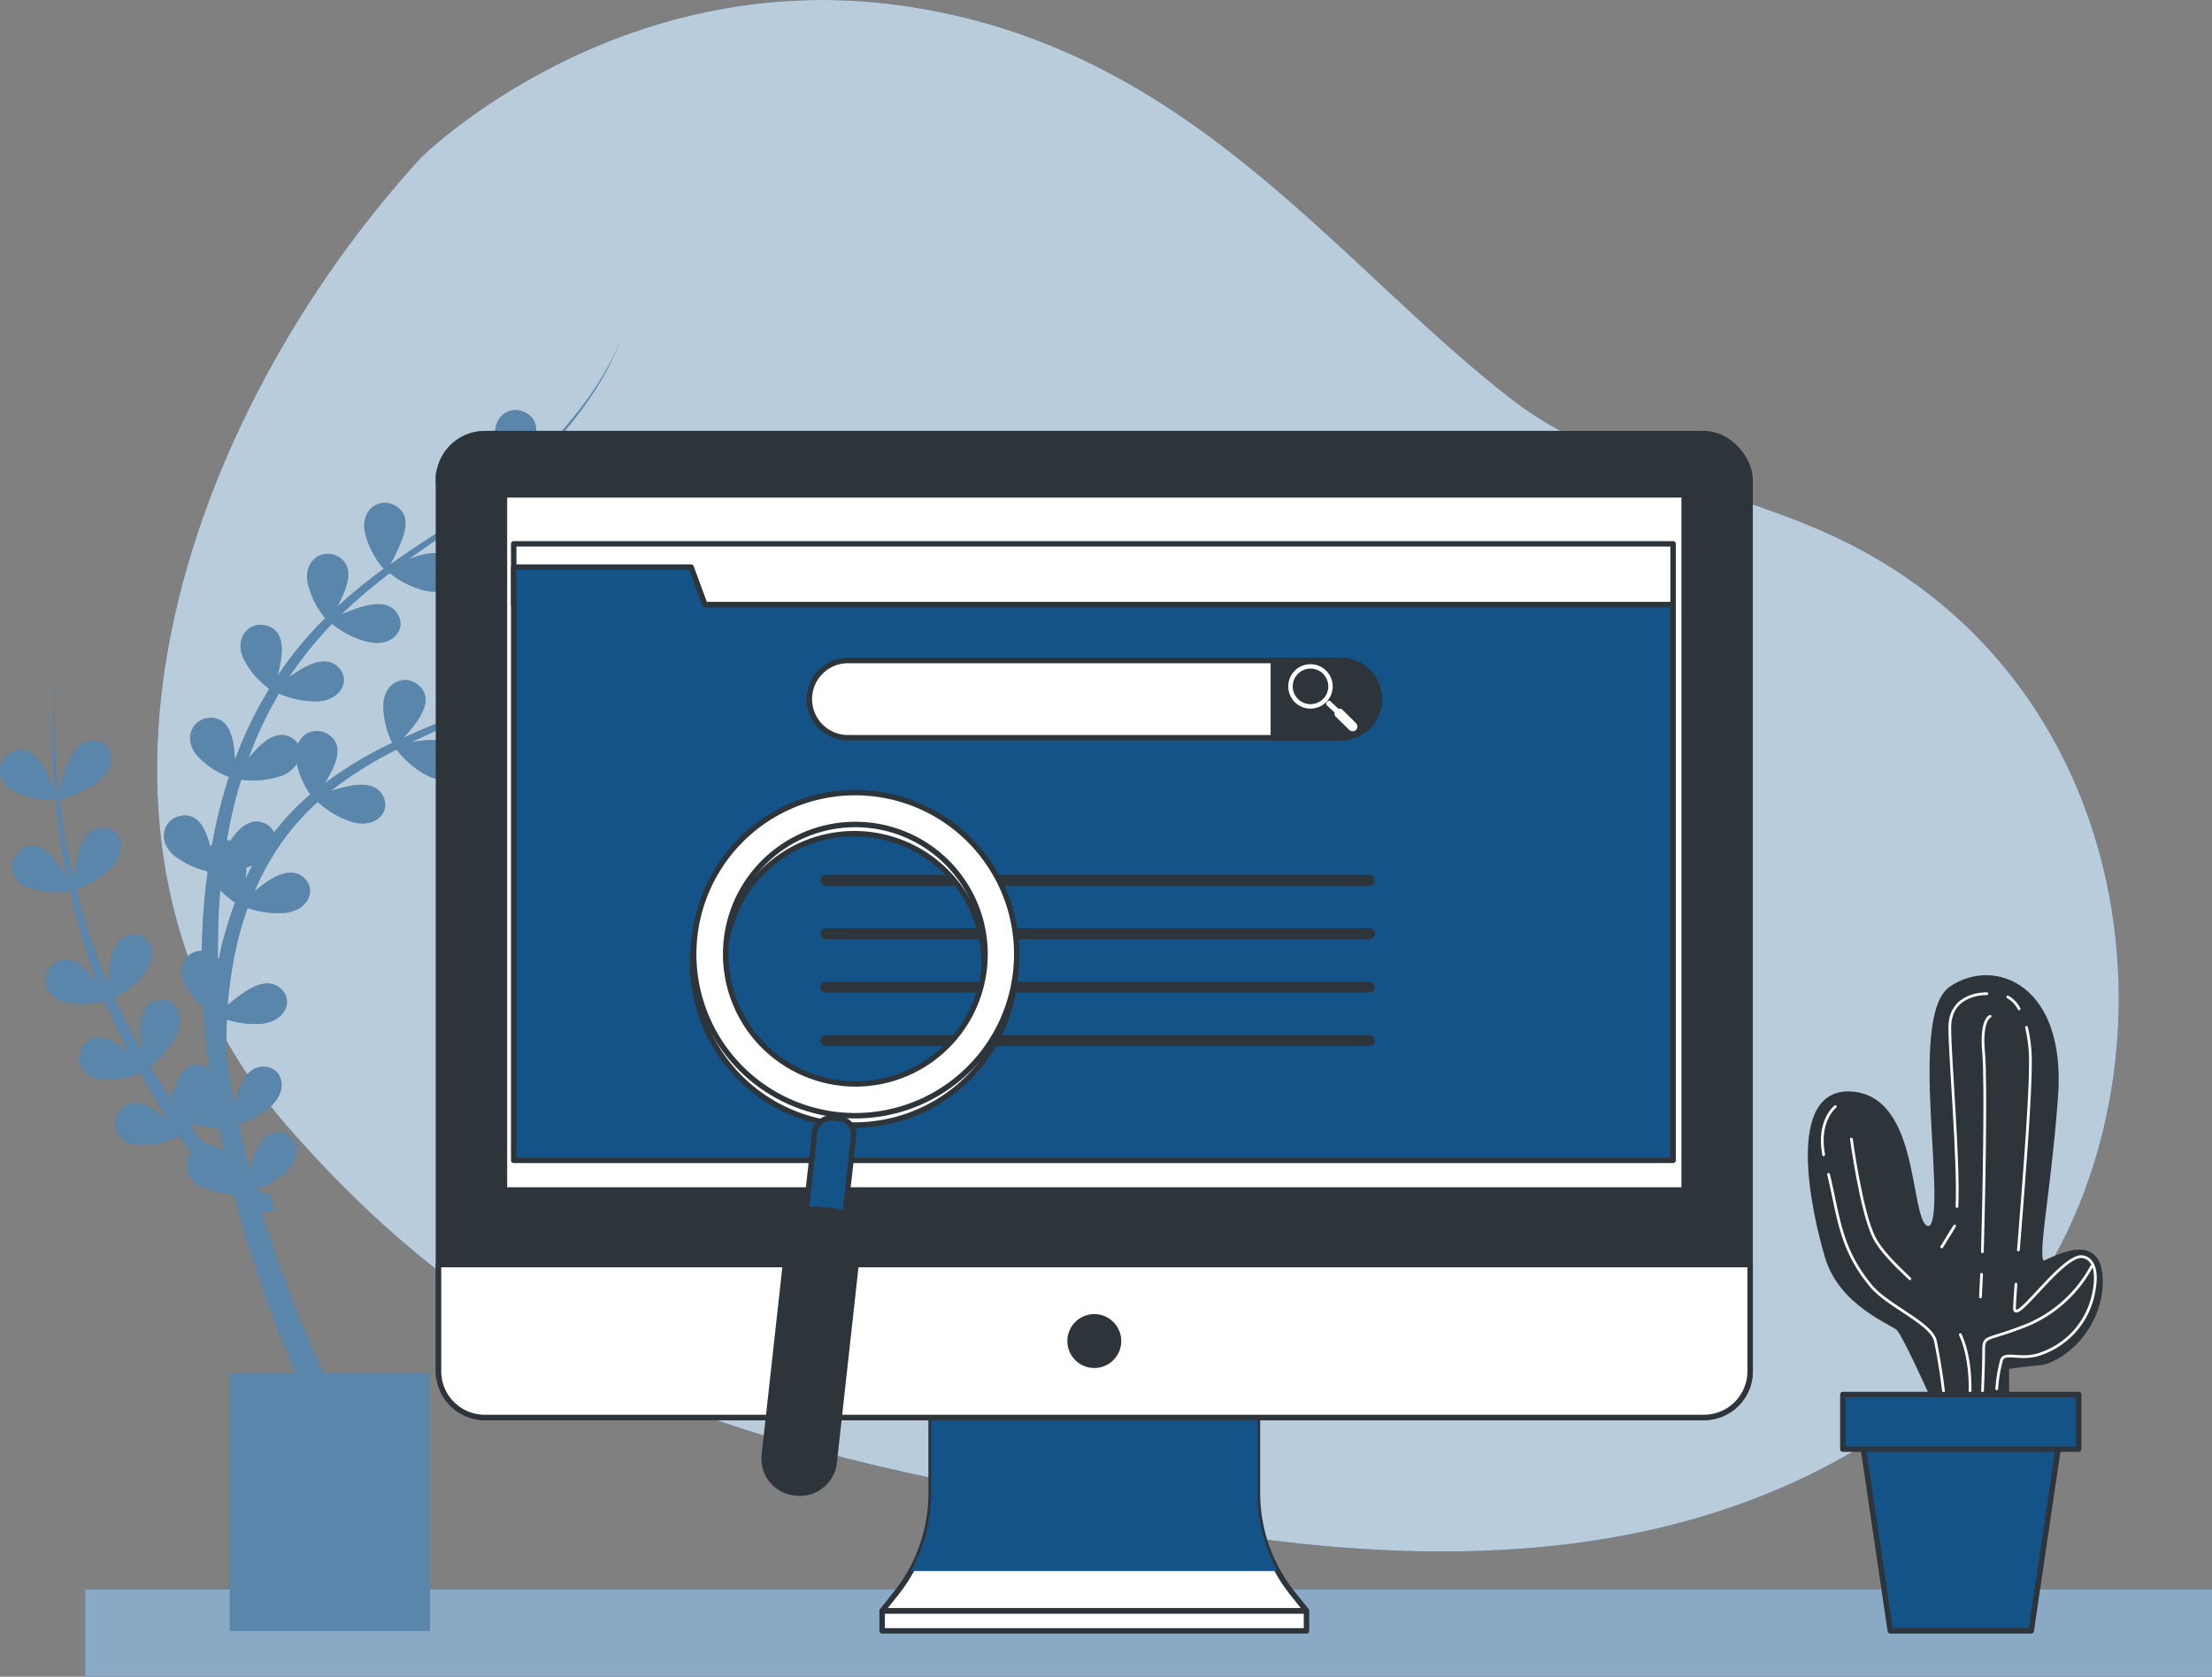 <svg xmlns="http://www.w3.org/2000/svg" width="405.61" height="307.402" viewBox="0 0 405.61 307.402">
  <rect x="0" y="0" width="405.61" height="307.402" fill="#808080" stroke="none"/>
  <g id="Search_engines-bro" data-name="Search engines-bro" transform="translate(-45.34 -106.978)">
    <g id="freepik--background-simple--inject-5">
      <path id="Trazado_1680" data-name="Trazado 1680" d="M98.17,313.63c46.24,53,92.93,59.71,158.56,72.27s113.82,3.88,149.33-28.13c41-37,39.38-121.76-23.36-151.94-19.6-9.45-42.94-12.31-60.11-25.6C289.8,154.87,263.28,115.41,210.64,108s-88.13,27.9-88.13,27.9C79.28,183.24,51.93,260.59,98.17,313.63Z" fill="#145388"/>
      <path id="Trazado_1681" data-name="Trazado 1681" d="M98.17,313.63c46.24,53,92.93,59.71,158.56,72.27s113.82,3.88,149.33-28.13c41-37,39.38-121.76-23.36-151.94-19.6-9.45-42.94-12.31-60.11-25.6C289.8,154.87,263.28,115.41,210.64,108s-88.13,27.9-88.13,27.9C79.28,183.24,51.93,260.59,98.17,313.63Z" fill="#fff" opacity="0.7" style="isolation: isolate"/>
    </g>
    <g id="freepik--Shadow--inject-5">
      <rect id="Rectángulo_2035" data-name="Rectángulo 2035" width="390" height="16" transform="translate(60.95 398.38)" fill="#145388"/>
      <rect id="Rectángulo_2036" data-name="Rectángulo 2036" width="390" height="16" transform="translate(60.95 398.38)" fill="#fff" opacity="0.5" style="isolation: isolate"/>
    </g>
    <g id="freepik--Plants--inject-5">
      <path id="Trazado_1682" data-name="Trazado 1682" d="M152.92,226.29a56,56,0,0,0-5.61,2.17c1-.73,2-1.49,3-2.26A145.461,145.461,0,0,0,163,214.7a138.064,138.064,0,0,1-15,12.63,31.859,31.859,0,0,0,1.92-3.94c1-2.49,1.18-5-1.19-6.33-2.93-1.64-6.47.81-5.54,5a15.46,15.46,0,0,0,3.23,6.35,95.776,95.776,0,0,1-10.8,6.47l-.35.18a35.609,35.609,0,0,0,2.09-4.25c.94-2.48,1.18-5-1.2-6.32-2.93-1.65-6.47.81-5.53,5a15.49,15.49,0,0,0,3.16,6.28c-4.49,2.21-9.13,4.09-13.75,6.13l-.67.3a30.819,30.819,0,0,0,2.51-3.07c1.5-2.2,2.31-4.58.31-6.43-2.46-2.28-6.49-.72-6.55,3.6a15.45,15.45,0,0,0,1.62,6.87A70.692,70.692,0,0,0,105,250.49l-.12.1a27.442,27.442,0,0,0,1.42-2.54c1.13-2.41,1.55-4.89-.73-6.4a3.72,3.72,0,0,0-5.58,1.73,3.51,3.51,0,0,0-1.19-1.14c-2.29-1.32-4.54.11-6.47,2.13-.5.53-1,1.1-1.43,1.66a70.54,70.54,0,0,1,5.59-11.9,17.11,17.11,0,0,0,6.73,1.43c4.56,0,6.48-3.8,4.24-6.16-1.82-1.91-4.38-1.18-6.8.22a25.559,25.559,0,0,0-2.31,1.52,69.14,69.14,0,0,1,7.86-9.78,17.13,17.13,0,0,0,6.5,3.27c4.43,1.09,7.21-2.12,5.61-4.95-1.3-2.3-4-2.21-6.65-1.44a30.74,30.74,0,0,0-3.72,1.38c1.21-1.18,2.46-2.31,3.73-3.43,1.66-1.42,3.38-2.79,5.13-4.13a17.09,17.09,0,0,0,6.39,3.19c4.43,1.09,7.21-2.12,5.61-4.95-1.3-2.3-4-2.21-6.66-1.44-.62.18-1.25.4-1.86.63,2.31-1.65,4.65-3.26,7-4.86l2.17-1.49a17.18,17.18,0,0,0,6.72,3.46c4.43,1.09,7.22-2.12,5.62-4.95-1.31-2.3-4-2.21-6.66-1.44q-1.57.48-3.09,1.11h0l1.34-1c.82-.59,1.64-1.19,2.44-1.82,1-.75,1.95-1.58,2.92-2.38.56-.44,1.09-.91,1.62-1.39a17.13,17.13,0,0,0,6.76,3.49c4.43,1.09,7.21-2.12,5.61-4.95-1.3-2.3-4-2.21-6.65-1.44a37.548,37.548,0,0,0-4.36,1.65h0c1.81-1.68,3.56-3.43,5.22-5.25.11-.13.21-.26.33-.38.71-.79,1.41-1.59,2.09-2.42s1.56-1.92,2.3-2.92a57.23,57.23,0,0,0,7.44-13,57,57,0,0,1-7.69,12.8,80.472,80.472,0,0,1-10.27,10.85l-.41.35A38,38,0,0,0,143,189c.95-2.48,1.18-5-1.2-6.32-2.92-1.65-6.47.81-5.53,5a15.55,15.55,0,0,0,3.51,6.68l-.88.76-1,.86c-.58.47-1.18.92-1.78,1.37-.32.24-.63.49-1,.73-.85.63-1.71,1.24-2.58,1.84l-1.25.85-1.42,1a34.727,34.727,0,0,0,2.18-4.41c.95-2.49,1.18-5-1.19-6.32-2.93-1.65-6.48.81-5.54,5a15.47,15.47,0,0,0,3.35,6.51l-1,.68-3.89,2.55-.77.5-2.17,1.45-.94.63c-1,.69-2,1.39-3,2.11A35.3,35.3,0,0,0,119,206c1-2.48,1.18-5-1.19-6.32-2.93-1.65-6.47.81-5.53,5a15.41,15.41,0,0,0,3.42,6.58c-1.7,1.25-3.38,2.53-5,3.87-1.19,1-2.36,2-3.51,3.08a27.541,27.541,0,0,0,1.34-2.86c.94-2.49,1.18-5-1.2-6.32-2.93-1.65-6.47.81-5.53,5a15.49,15.49,0,0,0,3.16,6.28,70.22,70.22,0,0,0-8.71,10.53,26.708,26.708,0,0,0,.66-3.32c.32-2.64-.06-5.12-2.69-5.84-3.24-.89-6.08,2.35-4.15,6.21a15.49,15.49,0,0,0,4.64,5.37,72.78,72.78,0,0,0-6.28,13,26.84,26.84,0,0,0-.28-2.83c-.45-2.63-1.51-4.9-4.24-4.85-3.36.07-5.17,4-2.22,7.14a15.24,15.24,0,0,0,5.62,3.71,91.352,91.352,0,0,0-2.77,10.67c-.12.57-.21,1.14-.32,1.71-.12.11-.24.22-.35.34-.12-.49-.26-1-.42-1.47-.84-2.52-2.24-4.61-4.93-4.13-3.3.58-4.49,4.72-1.09,7.39a15.13,15.13,0,0,0,5.84,2.73c0,.1.08.19.13.29-.37,2.71-.65,5.44-.82,8.18-.13,2-.2,4.09-.24,6.14-2.86,0-4.88,3.14-2.91,6.54a14.42,14.42,0,0,0,3.15,3.72c.24,3.85.62,7.7,1.13,11.52a3.17,3.17,0,0,0-3.06-.71c-1.8.49-2.61,1.94-2.9,3.72a3.56,3.56,0,0,0-1,2.47c-1.34-2-2.61-4-3.84-6.11a17,17,0,0,0,4.57-5.33c2.15-4-.28-7.51-3.41-6.66-2.56.7-3.12,3.3-3,6.09a27.919,27.919,0,0,0,.3,3.16l-1.32-2.32c-1.1-2-2-4-3.08-6-.26-.49-.49-1-.7-1.5a17,17,0,0,0,5.47-4.37c2.87-3.54,1.14-7.43-2.1-7.18-2.64.21-3.69,2.66-4.13,5.42a34,34,0,0,0-.32,3.63l-.94-2.17a111.489,111.489,0,0,1-4.93-15.14,17,17,0,0,0,6.34-4c3.21-3.25,1.88-7.28-1.37-7.36-2.64-.06-3.93,2.27-4.65,5a36.539,36.539,0,0,0-.79,4.4q-1.05-4.44-1.8-9c-.34-1.86-.56-3.75-.79-5.63a17.24,17.24,0,0,0,7.06-3.17c3.6-2.8,2.81-7-.41-7.47-2.61-.41-4.19,1.74-5.25,4.33a43.219,43.219,0,0,0-1.56,5c-.2-2.18-.43-4.37-.53-6.56a102.568,102.568,0,0,1,0-13.58,102.929,102.929,0,0,0-.47,13.6c0,2.09.18,4.17.31,6.26a33.43,33.43,0,0,0-2-4.13c-1.36-2.29-3.18-4-5.7-3-3.11,1.28-3.38,5.58.52,7.46a15.48,15.48,0,0,0,7.31,1.39c.18,1.87.34,3.73.62,5.58.39,3,.89,5.88,1.48,8.79a29.758,29.758,0,0,0-2.13-3.21c-1.65-2.09-3.67-3.57-6-2.22-2.91,1.67-2.63,6,1.48,7.33a15.5,15.5,0,0,0,7.19.48,115.731,115.731,0,0,0,4.49,15.35l.59,1.5a21.733,21.733,0,0,0-1.71-2c-1.85-1.92-4-3.19-6.23-1.6-2.73,2-2,6.2,2.2,7.14a15.471,15.471,0,0,0,7-.2c.21.51.42,1,.67,1.52,1,2.06,1.89,4.17,2.94,6.19L69,300c-.52-.45-1.06-.88-1.62-1.28-2.18-1.53-4.54-2.37-6.42-.4-2.32,2.43-.82,6.47,3.5,6.6a15.311,15.311,0,0,0,6.54-1.3c1.24,2.24,2.51,4.45,3.89,6.62.51.83,1,1.65,1.58,2.47a25.7,25.7,0,0,0-2.48-2c-2.18-1.53-4.54-2.37-6.43-.4-2.31,2.43-.81,6.47,3.51,6.6a15.55,15.55,0,0,0,7.12-1.63q1.08,1.5,2.22,3c-1.61,1.87-1.08,5,2.19,6.43a14.59,14.59,0,0,0,5,1.11c.2.16.4.32.62.47l.1.08q3.1,11.58,7.35,22.82c1.2,3.19,2.49,6.35,3.82,9.49h-12V406h36.67V358.64H104.64c-1.67-3.65-3.28-7.34-4.78-11.07-2.45-6.12-4.67-12.34-6.6-18.65h0a8.524,8.524,0,0,0,1,.23,4.36,4.36,0,0,0,1.35.06l-.52-3.29h-.35a6.176,6.176,0,0,1-.62-.12,9.536,9.536,0,0,1-1.35-.5l-.52-.24a16.93,16.93,0,0,0,5.29-3c3.47-3,2.49-7.1-.75-7.45-2.62-.29-4.1,1.93-5,4.56-.27.75-.49,1.53-.68,2.29-.19-.7-.38-1.4-.56-2.1-.53-2.07-1-4.16-1.48-6.25A16.83,16.83,0,0,0,94.8,310c3.47-3,2.48-7.09-.75-7.44-2.63-.29-4.1,1.93-5,4.56-.27.76-.5,1.55-.7,2.33-.3-1.52-.59-3.05-.86-4.58-.19-1.13-.37-2.27-.54-3.41-.06-1.62-.09-3.24-.07-4.87,0-.89,0-1.78.08-2.67a17.1,17.1,0,0,0,6.07.77c4.56-.3,6.24-4.2,3.86-6.41-1.94-1.81-4.45-.91-6.78.63a31.884,31.884,0,0,0-3,2.31,73.1,73.1,0,0,1,1.73-11.3,57.689,57.689,0,0,1,1.91-6.46,17.13,17.13,0,0,0,6.51.91c4.56-.29,6.24-4.19,3.86-6.41-1.93-1.8-4.45-.91-6.78.64A26.3,26.3,0,0,0,92,270.41a48.357,48.357,0,0,1,3.06-6A44.091,44.091,0,0,1,103.6,254a16.91,16.91,0,0,0,6.05,3.59c4.34,1.42,7.35-1.58,6-4.52-1.13-2.39-3.79-2.5-6.53-1.93A27.659,27.659,0,0,0,106,252l.07-.06a69,69,0,0,1,12-7.52,17.21,17.21,0,0,0,5.58,4.74c4.06,2.09,7.51-.39,6.61-3.51-.73-2.54-3.34-3.07-6.13-3a29.728,29.728,0,0,0-3.27.36c4.51-2.13,9.11-4.14,13.55-6.49h.1a17,17,0,0,0,6.89,3.6c4.43,1.1,7.21-2.12,5.61-5-1.3-2.3-4-2.2-6.65-1.44-.75.22-1.5.49-2.23.77a99.308,99.308,0,0,0,8.61-5.62l.23.25v-.13a17.36,17.36,0,0,0,6.95,3.65c4.42,1.09,7.21-2.12,5.61-5C158.27,225.43,155.61,225.52,152.92,226.29ZM83,316.9c-.91-1.06-1.77-2.17-2.61-3.29.2-.18.42-.38.64-.6a15.721,15.721,0,0,0,3.85.69v.21l.61-.13c.32,1.58.65,3.15,1,4.72A4.09,4.09,0,0,0,83,316.9Zm3.26-37.65c-.31,1.18-.57,2.36-.82,3.55l-.15-.21q0-3.66.11-7.3c.07-1.7.19-3.39.34-5.09a17.617,17.617,0,0,0,2.7,2.25,65.505,65.505,0,0,0-2.17,6.8Zm4.1-11.2c.06-.44.11-.89.13-1.33v-.67c.36-.11.73-.24,1.09-.39-.4.79-.82,1.59-1.21,2.39Zm5.21-8.45a3.19,3.19,0,0,0-1.83-1.72c-2.47-1-4.47.8-6.06,3.1l-.08.11h-.16a3,3,0,0,0-.51-.07.83.83,0,0,1,.07-.41,89.35,89.35,0,0,1,2.56-10.69,17,17,0,0,0,6.85-.53A5.83,5.83,0,0,0,99.77,247a15.44,15.44,0,0,0,2.47,5.61,45.891,45.891,0,0,0-6.66,7Z" fill="#145388"/>
      <path id="Trazado_1683" data-name="Trazado 1683" d="M152.92,226.29a56,56,0,0,0-5.61,2.17c1-.73,2-1.49,3-2.26A145.461,145.461,0,0,0,163,214.7a138.064,138.064,0,0,1-15,12.63,31.859,31.859,0,0,0,1.92-3.94c1-2.49,1.18-5-1.19-6.33-2.93-1.64-6.47.81-5.54,5a15.46,15.46,0,0,0,3.23,6.35,95.776,95.776,0,0,1-10.8,6.47l-.35.18a35.609,35.609,0,0,0,2.09-4.25c.94-2.48,1.18-5-1.2-6.32-2.93-1.65-6.47.81-5.53,5a15.49,15.49,0,0,0,3.16,6.28c-4.49,2.21-9.13,4.09-13.75,6.13l-.67.3a30.819,30.819,0,0,0,2.51-3.07c1.5-2.2,2.31-4.58.31-6.43-2.46-2.28-6.49-.72-6.55,3.6a15.45,15.45,0,0,0,1.62,6.87A70.692,70.692,0,0,0,105,250.49l-.12.1a27.442,27.442,0,0,0,1.42-2.54c1.13-2.41,1.55-4.89-.73-6.4a3.72,3.72,0,0,0-5.58,1.73,3.51,3.51,0,0,0-1.19-1.14c-2.29-1.32-4.54.11-6.47,2.13-.5.53-1,1.1-1.43,1.66a70.54,70.54,0,0,1,5.59-11.9,17.11,17.11,0,0,0,6.73,1.43c4.56,0,6.48-3.8,4.24-6.16-1.82-1.91-4.38-1.18-6.8.22a25.559,25.559,0,0,0-2.31,1.52,69.14,69.14,0,0,1,7.86-9.78,17.13,17.13,0,0,0,6.5,3.27c4.43,1.09,7.21-2.12,5.61-4.95-1.3-2.3-4-2.21-6.65-1.44a30.74,30.74,0,0,0-3.72,1.38c1.21-1.18,2.46-2.31,3.73-3.43,1.66-1.42,3.38-2.79,5.13-4.13a17.09,17.09,0,0,0,6.39,3.19c4.43,1.09,7.21-2.12,5.61-4.95-1.3-2.3-4-2.21-6.66-1.44-.62.18-1.25.4-1.86.63,2.31-1.65,4.65-3.26,7-4.86l2.17-1.49a17.18,17.18,0,0,0,6.72,3.46c4.43,1.09,7.22-2.12,5.62-4.95-1.31-2.3-4-2.21-6.66-1.44q-1.57.48-3.09,1.11h0l1.34-1c.82-.59,1.64-1.19,2.44-1.82,1-.75,1.95-1.58,2.92-2.38.56-.44,1.09-.91,1.62-1.39a17.13,17.13,0,0,0,6.76,3.49c4.43,1.09,7.21-2.12,5.61-4.95-1.3-2.3-4-2.21-6.65-1.44a37.548,37.548,0,0,0-4.36,1.65h0c1.81-1.68,3.56-3.43,5.22-5.25.11-.13.21-.26.33-.38.71-.79,1.41-1.59,2.09-2.42s1.56-1.92,2.3-2.92a57.23,57.23,0,0,0,7.44-13,57,57,0,0,1-7.69,12.8,80.472,80.472,0,0,1-10.27,10.85l-.41.35A38,38,0,0,0,143,189c.95-2.48,1.18-5-1.2-6.32-2.92-1.65-6.47.81-5.53,5a15.55,15.55,0,0,0,3.51,6.68l-.88.76-1,.86c-.58.47-1.18.92-1.78,1.37-.32.24-.63.49-1,.73-.85.63-1.71,1.24-2.58,1.84l-1.25.85-1.42,1a34.727,34.727,0,0,0,2.18-4.41c.95-2.49,1.18-5-1.19-6.32-2.93-1.65-6.48.81-5.54,5a15.47,15.47,0,0,0,3.35,6.51l-1,.68-3.89,2.55-.77.5-2.17,1.45-.94.63c-1,.69-2,1.39-3,2.11A35.3,35.3,0,0,0,119,206c1-2.48,1.18-5-1.19-6.32-2.93-1.65-6.47.81-5.53,5a15.41,15.41,0,0,0,3.42,6.58c-1.7,1.25-3.38,2.53-5,3.87-1.19,1-2.36,2-3.51,3.08a27.541,27.541,0,0,0,1.34-2.86c.94-2.49,1.18-5-1.2-6.32-2.93-1.65-6.47.81-5.53,5a15.49,15.49,0,0,0,3.16,6.28,70.22,70.22,0,0,0-8.71,10.53,26.708,26.708,0,0,0,.66-3.32c.32-2.64-.06-5.12-2.69-5.84-3.24-.89-6.08,2.35-4.15,6.21a15.49,15.49,0,0,0,4.64,5.37,72.78,72.78,0,0,0-6.28,13,26.84,26.84,0,0,0-.28-2.83c-.45-2.63-1.51-4.9-4.24-4.85-3.36.07-5.17,4-2.22,7.14a15.24,15.24,0,0,0,5.62,3.71,91.352,91.352,0,0,0-2.77,10.67c-.12.57-.21,1.14-.32,1.71-.12.11-.24.22-.35.34-.12-.49-.26-1-.42-1.47-.84-2.52-2.24-4.61-4.93-4.13-3.3.58-4.49,4.72-1.09,7.39a15.13,15.13,0,0,0,5.84,2.73c0,.1.08.19.13.29-.37,2.71-.65,5.44-.82,8.18-.13,2-.2,4.09-.24,6.14-2.86,0-4.88,3.14-2.91,6.54a14.42,14.42,0,0,0,3.15,3.72c.24,3.85.62,7.7,1.13,11.52a3.17,3.17,0,0,0-3.06-.71c-1.8.49-2.61,1.94-2.9,3.72a3.56,3.56,0,0,0-1,2.47c-1.34-2-2.61-4-3.84-6.11a17,17,0,0,0,4.57-5.33c2.15-4-.28-7.51-3.41-6.66-2.56.7-3.12,3.3-3,6.09a27.919,27.919,0,0,0,.3,3.16l-1.32-2.32c-1.1-2-2-4-3.08-6-.26-.49-.49-1-.7-1.5a17,17,0,0,0,5.47-4.37c2.87-3.54,1.14-7.43-2.1-7.18-2.64.21-3.69,2.66-4.13,5.42a34,34,0,0,0-.32,3.63l-.94-2.17a111.489,111.489,0,0,1-4.93-15.14,17,17,0,0,0,6.34-4c3.21-3.25,1.88-7.28-1.37-7.36-2.64-.06-3.93,2.27-4.65,5a36.539,36.539,0,0,0-.79,4.4q-1.05-4.44-1.8-9c-.34-1.86-.56-3.75-.79-5.63a17.24,17.24,0,0,0,7.06-3.17c3.6-2.8,2.81-7-.41-7.47-2.61-.41-4.19,1.74-5.25,4.33a43.219,43.219,0,0,0-1.56,5c-.2-2.18-.43-4.37-.53-6.56a102.568,102.568,0,0,1,0-13.58,102.929,102.929,0,0,0-.47,13.6c0,2.09.18,4.17.31,6.26a33.43,33.43,0,0,0-2-4.13c-1.36-2.29-3.18-4-5.7-3-3.11,1.28-3.38,5.58.52,7.46a15.48,15.48,0,0,0,7.31,1.39c.18,1.87.34,3.73.62,5.58.39,3,.89,5.88,1.48,8.79a29.758,29.758,0,0,0-2.13-3.21c-1.65-2.09-3.67-3.57-6-2.22-2.91,1.67-2.63,6,1.48,7.33a15.5,15.5,0,0,0,7.19.48,115.731,115.731,0,0,0,4.49,15.35l.59,1.5a21.733,21.733,0,0,0-1.71-2c-1.85-1.92-4-3.19-6.23-1.6-2.73,2-2,6.2,2.2,7.14a15.471,15.471,0,0,0,7-.2c.21.51.42,1,.67,1.52,1,2.06,1.89,4.17,2.94,6.19L69,300c-.52-.45-1.06-.88-1.62-1.28-2.18-1.53-4.54-2.37-6.42-.4-2.32,2.43-.82,6.47,3.5,6.6a15.311,15.311,0,0,0,6.54-1.3c1.24,2.24,2.51,4.45,3.89,6.62.51.83,1,1.65,1.58,2.47a25.7,25.7,0,0,0-2.48-2c-2.18-1.53-4.54-2.37-6.43-.4-2.31,2.43-.81,6.47,3.51,6.6a15.55,15.55,0,0,0,7.12-1.63q1.08,1.5,2.22,3c-1.61,1.87-1.08,5,2.19,6.43a14.59,14.59,0,0,0,5,1.11c.2.16.4.32.62.47l.1.08q3.1,11.58,7.35,22.82c1.2,3.19,2.49,6.35,3.82,9.49h-12V406h36.67V358.64H104.64c-1.67-3.65-3.28-7.34-4.78-11.07-2.45-6.12-4.67-12.34-6.6-18.65h0a8.524,8.524,0,0,0,1,.23,4.36,4.36,0,0,0,1.35.06l-.52-3.29h-.35a6.176,6.176,0,0,1-.62-.12,9.536,9.536,0,0,1-1.35-.5l-.52-.24a16.93,16.93,0,0,0,5.29-3c3.47-3,2.49-7.1-.75-7.45-2.62-.29-4.1,1.93-5,4.56-.27.75-.49,1.53-.68,2.29-.19-.7-.38-1.4-.56-2.1-.53-2.07-1-4.16-1.48-6.25A16.83,16.83,0,0,0,94.8,310c3.47-3,2.48-7.09-.75-7.44-2.63-.29-4.1,1.93-5,4.56-.27.76-.5,1.55-.7,2.33-.3-1.52-.59-3.05-.86-4.58-.19-1.13-.37-2.27-.54-3.41-.06-1.62-.09-3.24-.07-4.87,0-.89,0-1.78.08-2.67a17.1,17.1,0,0,0,6.07.77c4.56-.3,6.24-4.2,3.86-6.41-1.94-1.81-4.45-.91-6.78.63a31.884,31.884,0,0,0-3,2.31,73.1,73.1,0,0,1,1.73-11.3,57.689,57.689,0,0,1,1.91-6.46,17.13,17.13,0,0,0,6.51.91c4.56-.29,6.24-4.19,3.86-6.41-1.93-1.8-4.45-.91-6.78.64A26.3,26.3,0,0,0,92,270.41a48.357,48.357,0,0,1,3.06-6A44.091,44.091,0,0,1,103.6,254a16.91,16.91,0,0,0,6.05,3.59c4.34,1.42,7.35-1.58,6-4.52-1.13-2.39-3.79-2.5-6.53-1.93A27.659,27.659,0,0,0,106,252l.07-.06a69,69,0,0,1,12-7.52,17.21,17.21,0,0,0,5.58,4.74c4.06,2.09,7.51-.39,6.61-3.51-.73-2.54-3.34-3.07-6.13-3a29.728,29.728,0,0,0-3.27.36c4.51-2.13,9.11-4.14,13.55-6.49h.1a17,17,0,0,0,6.89,3.6c4.43,1.1,7.21-2.12,5.61-5-1.3-2.3-4-2.2-6.65-1.44-.75.22-1.5.49-2.23.77a99.308,99.308,0,0,0,8.61-5.62l.23.25v-.13a17.36,17.36,0,0,0,6.95,3.65c4.42,1.09,7.21-2.12,5.61-5C158.27,225.43,155.61,225.52,152.92,226.29ZM83,316.9c-.91-1.06-1.77-2.17-2.61-3.29.2-.18.42-.38.64-.6a15.721,15.721,0,0,0,3.85.69v.21l.61-.13c.32,1.58.65,3.15,1,4.72A4.09,4.09,0,0,0,83,316.9Zm3.26-37.65c-.31,1.18-.57,2.36-.82,3.55l-.15-.21q0-3.66.11-7.3c.07-1.7.19-3.39.34-5.09a17.617,17.617,0,0,0,2.7,2.25,65.505,65.505,0,0,0-2.17,6.8Zm4.1-11.2c.06-.44.11-.89.13-1.33v-.67c.36-.11.73-.24,1.09-.39-.4.79-.82,1.59-1.21,2.39Zm5.21-8.45a3.19,3.19,0,0,0-1.83-1.72c-2.47-1-4.47.8-6.06,3.1l-.08.11h-.16a3,3,0,0,0-.51-.07.83.83,0,0,1,.07-.41,89.35,89.35,0,0,1,2.56-10.69,17,17,0,0,0,6.85-.53A5.83,5.83,0,0,0,99.77,247a15.44,15.44,0,0,0,2.47,5.61,45.891,45.891,0,0,0-6.66,7Z" fill="#fff" opacity="0.3" style="isolation: isolate"/>
      <path id="Trazado_1684" data-name="Trazado 1684" d="M399.49,362.37s-4.84-10.81-6-11.92-10.43-4.47-13-13-7.45-31.3,4.85-29.81,9.31,25.34,13.78,24.59-3.72-38.74,4.1-44,20.49-.37,19,19.75-4.47,31.66-1.86,30.55,10.06-5.22,10.06,3.35-7.08,14.53-11.18,14.9-6,.75-6,.75v5.58Z" fill="#2e353a" stroke="#2e353a" stroke-linecap="round" stroke-linejoin="round" stroke-width="1"/>
      <path id="Trazado_1685" data-name="Trazado 1685" d="M395.55,341.42c-2.81-2.66-5.39-5.24-6.58-7.61-2.36-4.73-4.14-18-4.14-18" fill="none" stroke="#fff" stroke-linecap="round" stroke-linejoin="round" stroke-width="0.5"/>
      <path id="Trazado_1686" data-name="Trazado 1686" d="M380.64,322.29c1.86,7.75,2.12,13.59,7.74,20.39,3,3.68,10.94,6.8,11.83,10.05A118.04,118.04,0,0,1,402,364.56l4.44.3s.9-7.7-1.64-13.19" fill="none" stroke="#fff" stroke-linecap="round" stroke-linejoin="round" stroke-width="0.5"/>
      <path id="Trazado_1687" data-name="Trazado 1687" d="M381.88,309.86s-3.32,2.55-2.14,8.83" fill="none" stroke="#fff" stroke-linecap="round" stroke-linejoin="round" stroke-width="0.5"/>
      <line id="Línea_284" data-name="Línea 284" x1="1.76" y2="2.85" transform="translate(401.39 332.73)" fill="none" stroke="#fff" stroke-linecap="round" stroke-linejoin="round" stroke-width="0.5"/>
      <line id="Línea_285" data-name="Línea 285" x1="0.61" y2="0.99" transform="translate(403.15 331.74)" fill="none" stroke="#fff" stroke-linecap="round" stroke-linejoin="round" stroke-width="0.5"/>
      <path id="Trazado_1688" data-name="Trazado 1688" d="M409.67,289.16s-6.8-.29-6.8,6.21c0,5.49,1.68,24.23,1.32,32.8" fill="none" stroke="#fff" stroke-linecap="round" stroke-linejoin="round" stroke-width="0.5"/>
      <path id="Trazado_1689" data-name="Trazado 1689" d="M415,342.41c-.16,2.23-.26,3.81-.26,4.41,0,3.25,8.27-9.17,12.12-9.46,0,0,3.84-.3,2.36,6.8a14.78,14.78,0,0,1-10.34,11.23c-3.26.89-5.92-.59-6.51.89a27.379,27.379,0,0,0-.89,5.32" fill="none" stroke="#fff" stroke-linecap="round" stroke-linejoin="round" stroke-width="0.5"/>
      <path id="Trazado_1690" data-name="Trazado 1690" d="M416.93,295.33a26.261,26.261,0,0,1,.72,6.55c0,6.92-1.32,23.24-2.2,34.26" fill="none" stroke="#fff" stroke-linecap="round" stroke-linejoin="round" stroke-width="0.5"/>
      <path id="Trazado_1691" data-name="Trazado 1691" d="M413.51,289.76a5.24,5.24,0,0,1,2.07,2.18" fill="none" stroke="#fff" stroke-linecap="round" stroke-linejoin="round" stroke-width="0.5"/>
      <line id="Línea_286" data-name="Línea 286" x1="0.21" y2="4.14" transform="translate(408.49 340.61)" fill="none" stroke="#fff" stroke-linecap="round" stroke-linejoin="round" stroke-width="0.5"/>
      <path id="Trazado_1692" data-name="Trazado 1692" d="M410.26,293.3s-1.77.59-1.18,6.8c.49,5.13,0,28.42-.23,36.37" fill="none" stroke="#fff" stroke-linecap="round" stroke-linejoin="round" stroke-width="0.5"/>
      <path id="Trazado_1693" data-name="Trazado 1693" d="M428.89,339.13a23.92,23.92,0,0,1-11.53,10.65c-8,3.25-8.28,1.77-8.28,5s-.3,9.17-.3,9.17" fill="none" stroke="#fff" stroke-linecap="round" stroke-linejoin="round" stroke-width="0.5"/>
      <path id="Trazado_1694" data-name="Trazado 1694" d="M417.8,405.97H391.96l-5.53-37.43h36.9Z" fill="#145388" stroke="#2e353a" stroke-linecap="round" stroke-linejoin="round" stroke-width="1"/>
      <rect id="Rectángulo_2037" data-name="Rectángulo 2037" width="43.24" height="10.02" transform="translate(383.26 362.64)" fill="#145388" stroke="#2e353a" stroke-linecap="round" stroke-linejoin="round" stroke-width="1"/>
    </g>
    <g id="freepik--Device--inject-5">
      <path id="Trazado_1695" data-name="Trazado 1695" d="M275.92,380.77V360.45H216.08v20.32A29.43,29.43,0,0,1,209.72,399l-2.62,3.3h77.8l-2.62-3.3a29.43,29.43,0,0,1-6.36-18.23Z" fill="#fff" stroke="#2e353a" stroke-linecap="round" stroke-linejoin="round" stroke-width="1"/>
      <path id="Trazado_1696" data-name="Trazado 1696" d="M212.4,395h67.2a29.38,29.38,0,0,1-3.68-14.23V360.45H216.08v20.32a29.373,29.373,0,0,1-3.677,14.224Z" fill="#145388"/>
      <rect id="Rectángulo_2038" data-name="Rectángulo 2038" width="240.51" height="180.39" rx="8.48" transform="translate(125.74 186.47)" fill="#2e353a" stroke="#2e353a" stroke-linecap="round" stroke-linejoin="round" stroke-width="1"/>
      <path id="Trazado_1697" data-name="Trazado 1697" d="M125.74,338.82H366.26v19.55a8.48,8.48,0,0,1-8.48,8.48H134.23a8.48,8.48,0,0,1-8.48-8.48h0V338.82Z" fill="#fff" stroke="#2e353a" stroke-linecap="round" stroke-linejoin="round" stroke-width="1"/>
      <rect id="Rectángulo_2039" data-name="Rectángulo 2039" width="216.32" height="127.44" transform="translate(137.84 197.7)" fill="#fff" stroke="#2e353a" stroke-linecap="round" stroke-linejoin="round" stroke-width="1"/>
      <path id="Trazado_1698" data-name="Trazado 1698" d="M250.44,352.84a4.44,4.44,0,1,0-4.44,4.44,4.44,4.44,0,0,0,4.44-4.44Z" fill="#2e353a" stroke="#2e353a" stroke-linecap="round" stroke-linejoin="round" stroke-width="1"/>
      <rect id="Rectángulo_2040" data-name="Rectángulo 2040" width="77.81" height="3.63" transform="translate(207.1 402.34)" fill="#fff" stroke="#2e353a" stroke-linecap="round" stroke-linejoin="round" stroke-width="1"/>
      <rect id="Rectángulo_2041" data-name="Rectángulo 2041" width="212.59" height="11.17" transform="translate(139.54 206.68)" fill="#fff" stroke="#2e353a" stroke-linecap="round" stroke-linejoin="round" stroke-width="1"/>
      <path id="Trazado_1699" data-name="Trazado 1699" d="M174.62,217.85l-2.55-6.9H139.54V319.71H352.13V217.85Z" fill="#145388" stroke="#2e353a" stroke-linecap="round" stroke-linejoin="round" stroke-width="1"/>
      <line id="Línea_287" data-name="Línea 287" x2="99.68" transform="translate(196.76 268.36)" fill="none" stroke="#2e353a" stroke-linecap="round" stroke-linejoin="round" stroke-width="2"/>
      <line id="Línea_288" data-name="Línea 288" x2="99.68" transform="translate(196.76 278.16)" fill="none" stroke="#2e353a" stroke-linecap="round" stroke-linejoin="round" stroke-width="2"/>
      <line id="Línea_289" data-name="Línea 289" x2="99.68" transform="translate(196.76 287.96)" fill="none" stroke="#2e353a" stroke-linecap="round" stroke-linejoin="round" stroke-width="2"/>
      <line id="Línea_290" data-name="Línea 290" x2="99.68" transform="translate(196.76 297.77)" fill="none" stroke="#2e353a" stroke-linecap="round" stroke-linejoin="round" stroke-width="2"/>
      <path id="Trazado_1700" data-name="Trazado 1700" d="M291.17,242.23H200.84a7.08,7.08,0,0,1-7.09-7.07h0a7.08,7.08,0,0,1,7.07-7.09h90.35a7.08,7.08,0,0,1,7.09,7.09h0a7.08,7.08,0,0,1-7.09,7.07Z" fill="#fff" stroke="#2e353a" stroke-linecap="round" stroke-linejoin="round" stroke-width="1"/>
      <path id="Trazado_1701" data-name="Trazado 1701" d="M291.17,242.23H278.83V228.05h12.34a7.08,7.08,0,0,1,7.09,7.09h0a7.08,7.08,0,0,1-7.09,7.09Z" fill="#2e353a" stroke="#2e353a" stroke-linecap="round" stroke-linejoin="round" stroke-width="1"/>
      <path id="Trazado_1702" data-name="Trazado 1702" d="M288.42,229.85a4.07,4.07,0,1,0,.19,5.75h0a4.05,4.05,0,0,0-.18-5.74Zm-.4,5.2a3.26,3.26,0,1,1-.15-4.62,3.26,3.26,0,0,1,.15,4.62Z" fill="#fff"/>
      <path id="Trazado_1703" data-name="Trazado 1703" d="M291.48,237.08a.65.65,0,0,0-.69-.14l-1.47-1.38a.4.4,0,0,0-.56,0l-.13.14a.42.42,0,0,0,0,.57l1.45,1.36a.69.69,0,0,0,.17.72l2.5,2.45a.88.88,0,0,0,1.24,0h0a.88.88,0,0,0,0-1.24Z" fill="#fff"/>
    </g>
    <g id="freepik--search-engines--inject-5">
      <path id="Trazado_1734" data-name="Trazado 1734" d="M205.25,254.16a29.63,29.63,0,1,1-32.71,26.19h0a29.62,29.62,0,0,1,32.7-26.18Zm-5.88,53.08a23.78,23.78,0,1,0-21-26.27h0a23.79,23.79,0,0,0,21,26.27Z" fill="#fff" stroke="#2e353a" stroke-linecap="round" stroke-linejoin="round" stroke-width="1"/>
      <path id="Trazado_1735" data-name="Trazado 1735" d="M205.43,252.47a29.62,29.62,0,1,1-32.71,26.18,29.62,29.62,0,0,1,32.71-26.18Zm-5.88,53.08a23.78,23.78,0,1,0-21-26.27h0a23.78,23.78,0,0,0,21,26.25Z" fill="#fff" stroke="#2e353a" stroke-linecap="round" stroke-linejoin="round" stroke-width="1"/>
      <rect id="Rectángulo_2044" data-name="Rectángulo 2044" width="26.42" height="7.17" rx="2.88" transform="translate(192.155 337.864) rotate(-83.68)" fill="#145388" stroke="#2e353a" stroke-linecap="round" stroke-linejoin="round" stroke-width="1"/>
      <path id="Trazado_1736" data-name="Trazado 1736" d="M191.27,380.66h-.2a6.3,6.3,0,0,1-5.57-7l4.49-40.6a4.92,4.92,0,0,1,5.44-4.36l3,.33a4.93,4.93,0,0,1,4.36,5.44l-4.49,40.65a6.32,6.32,0,0,1-7,5.57Z" fill="#2e353a" stroke="#2e353a" stroke-linecap="round" stroke-linejoin="round" stroke-width="1"/>
      <path id="Trazado_1744" data-name="Trazado 1744" d="M190.5,339.43a19.38,19.38,0,0,1,.82-3.92" fill="none" stroke="#2e353a" stroke-linecap="round" stroke-linejoin="round" stroke-width="1"/>
    </g>
  </g>
</svg>
